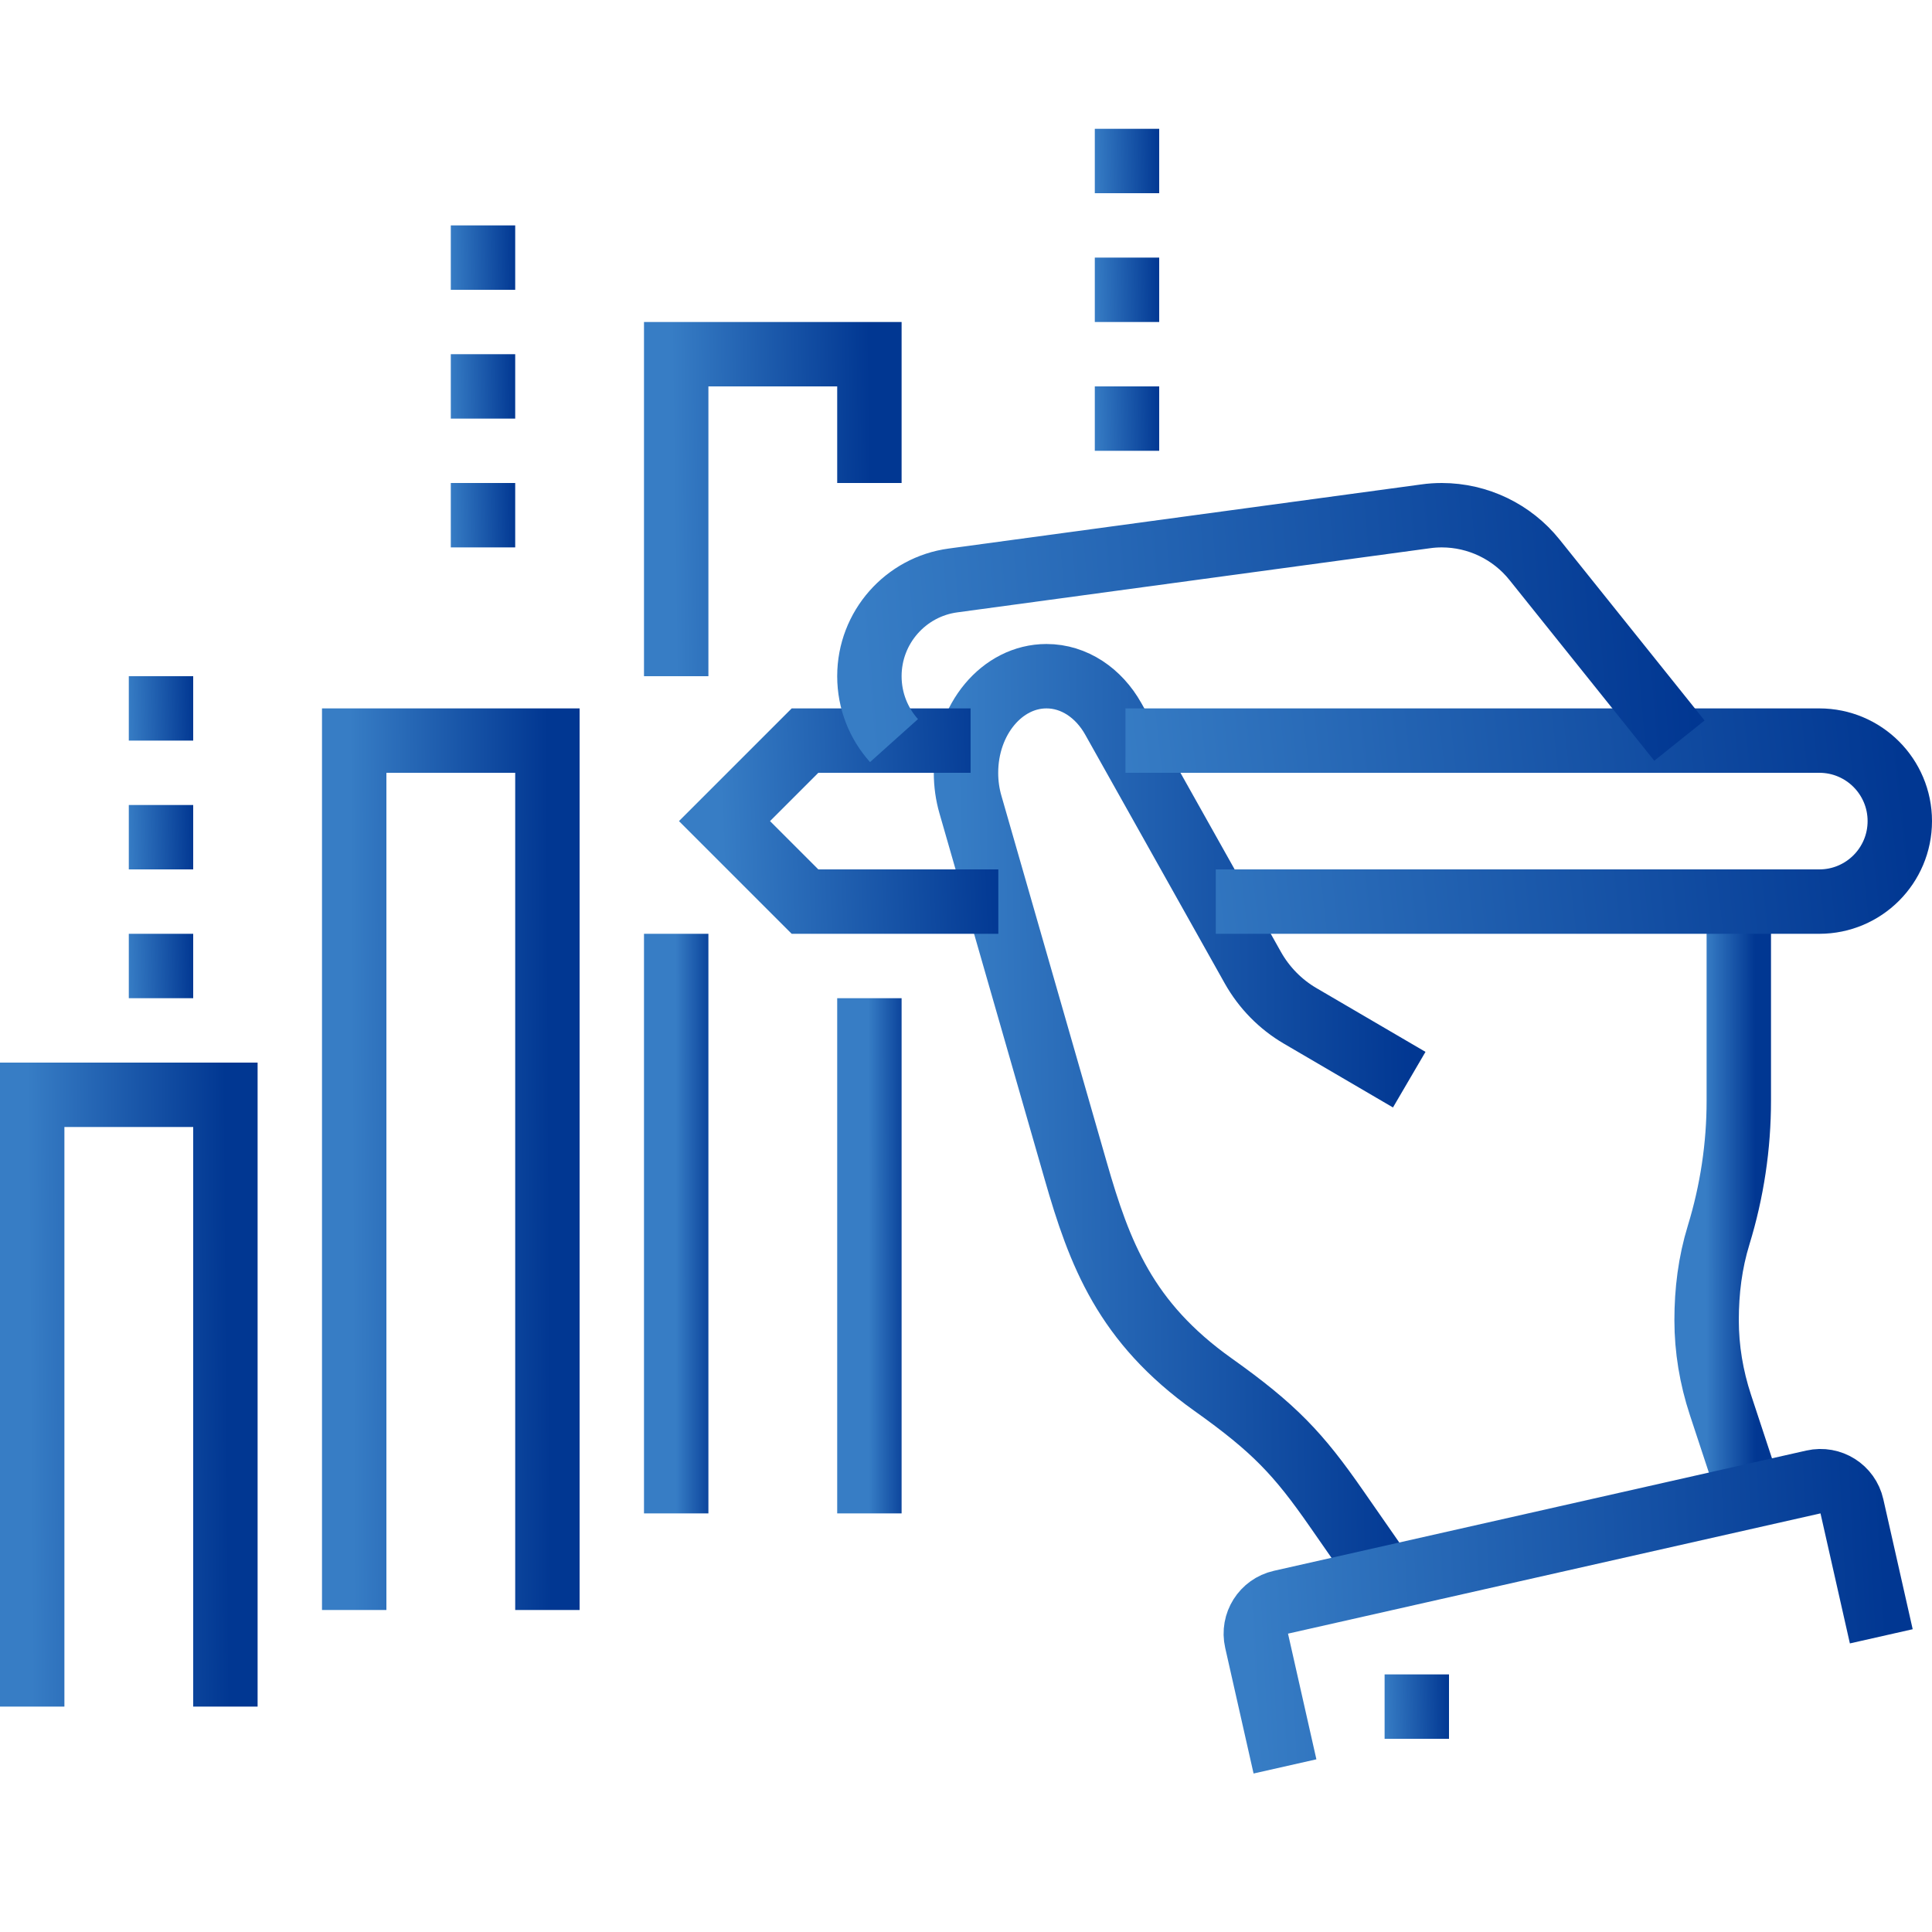<?xml version="1.0" encoding="UTF-8" standalone="no"?><svg width="48" height="48" viewBox="0 0 48 48" fill="none" xmlns="http://www.w3.org/2000/svg">
<path d="M43.6 37.5L42.743 34.902C42.518 34.219 42.4 33.51 42.4 32.8C42.4 32.078 42.487 31.373 42.699 30.684C43.031 29.601 43.201 28.474 43.2 27.341V22.4" stroke="url(#paint0_linear_245_537)" stroke-width="1.6" stroke-miterlimit="10"/>
<path d="M34.4 39.2L33.203 37.479C32.261 36.123 31.664 35.486 30.137 34.4C27.961 32.853 27.318 31.153 26.725 29.086L24.109 19.984C24.038 19.738 24 19.474 24 19.2C24 17.874 24.895 16.8 26 16.8C26.69 16.8 27.299 17.22 27.658 17.858L31.127 24.042C31.406 24.538 31.811 24.952 32.302 25.239L35.012 26.824" stroke="url(#paint1_linear_245_537)" stroke-width="1.6" stroke-miterlimit="10"/>
<path d="M24.114 18.4H20L18 20.4L20 22.4H24.803" stroke="url(#paint2_linear_245_537)" stroke-width="1.6" stroke-miterlimit="10"/>
<path d="M30.206 22.4H45.2C46.305 22.4 47.2 21.505 47.2 20.4C47.2 19.295 46.305 18.4 45.2 18.4H27.962" stroke="url(#paint3_linear_245_537)" stroke-width="1.6" stroke-miterlimit="10"/>
<path d="M31.925 43.886L31.22 40.764C31.122 40.333 31.393 39.905 31.824 39.807L45.054 36.819C45.485 36.722 45.913 36.992 46.01 37.423L46.74 40.654" stroke="url(#paint4_linear_245_537)" stroke-width="1.6" stroke-miterlimit="10"/>
<path d="M36 41.6H34.4V43.2H36V41.6Z" fill="url(#paint5_linear_245_537)"/>
<path d="M4.8 23.2H3.2V24.8H4.8V23.2Z" fill="url(#paint6_linear_245_537)"/>
<path d="M4.8 20H3.2V21.6H4.8V20Z" fill="url(#paint7_linear_245_537)"/>
<path d="M4.8 16.8H3.2V18.4H4.8V16.8Z" fill="url(#paint8_linear_245_537)"/>
<path d="M0.8 42.4V27.2H5.6V42.4" stroke="url(#paint9_linear_245_537)" stroke-width="1.6" stroke-miterlimit="10"/>
<path d="M8.8 40V18.4H13.6V40" stroke="url(#paint10_linear_245_537)" stroke-width="1.6" stroke-miterlimit="10"/>
<path d="M21.6 24.8V37.6" stroke="url(#paint11_linear_245_537)" stroke-width="1.6" stroke-miterlimit="10"/>
<path d="M16.8 16.8V8.8H21.6V12" stroke="url(#paint12_linear_245_537)" stroke-width="1.6" stroke-miterlimit="10"/>
<path d="M16.8 37.6V23.2" stroke="url(#paint13_linear_245_537)" stroke-width="1.6" stroke-miterlimit="10"/>
<path d="M12.8 12H11.2V13.6H12.8V12Z" fill="url(#paint14_linear_245_537)"/>
<path d="M12.8 8.8H11.2V10.4H12.8V8.8Z" fill="url(#paint15_linear_245_537)"/>
<path d="M12.8 5.6H11.2V7.2H12.8V5.6Z" fill="url(#paint16_linear_245_537)"/>
<path d="M28.8 9.6H27.2V11.2H28.8V9.6Z" fill="url(#paint17_linear_245_537)"/>
<path d="M28.8 6.4H27.2V8H28.8V6.4Z" fill="url(#paint18_linear_245_537)"/>
<path d="M28.8 3.2H27.2V4.8H28.8V3.2Z" fill="url(#paint19_linear_245_537)"/>
<path d="M22.211 18.4C21.831 17.976 21.6 17.415 21.6 16.8C21.6 15.583 22.506 14.577 23.679 14.421L35.42 12.828C35.553 12.809 35.687 12.8 35.821 12.8C36.718 12.801 37.566 13.209 38.126 13.909L41.725 18.4" stroke="url(#paint20_linear_245_537)" stroke-width="1.6" stroke-miterlimit="10"/>
<defs>
<linearGradient id="paint0_linear_245_537" x1="42.4" y1="37.5" x2="43.628" y2="37.498" gradientUnits="userSpaceOnUse">
<stop stop-color="#377DC5"/>
<stop offset="1" stop-color="#013792"/>
</linearGradient>
<linearGradient id="paint1_linear_245_537" x1="24" y1="39.2" x2="35.265" y2="39.072" gradientUnits="userSpaceOnUse">
<stop stop-color="#377DC5"/>
<stop offset="1" stop-color="#013792"/>
</linearGradient>
<linearGradient id="paint2_linear_245_537" x1="18" y1="22.4" x2="24.95" y2="22.127" gradientUnits="userSpaceOnUse">
<stop stop-color="#377DC5"/>
<stop offset="1" stop-color="#013792"/>
</linearGradient>
<linearGradient id="paint3_linear_245_537" x1="27.962" y1="22.4" x2="47.404" y2="20.239" gradientUnits="userSpaceOnUse">
<stop stop-color="#377DC5"/>
<stop offset="1" stop-color="#013792"/>
</linearGradient>
<linearGradient id="paint4_linear_245_537" x1="31.2" y1="43.886" x2="47.058" y2="43.082" gradientUnits="userSpaceOnUse">
<stop stop-color="#377DC5"/>
<stop offset="1" stop-color="#013792"/>
</linearGradient>
<linearGradient id="paint5_linear_245_537" x1="34.4" y1="43.2" x2="36.036" y2="43.162" gradientUnits="userSpaceOnUse">
<stop stop-color="#377DC5"/>
<stop offset="1" stop-color="#013792"/>
</linearGradient>
<linearGradient id="paint6_linear_245_537" x1="3.2" y1="24.8" x2="4.836" y2="24.762" gradientUnits="userSpaceOnUse">
<stop stop-color="#377DC5"/>
<stop offset="1" stop-color="#013792"/>
</linearGradient>
<linearGradient id="paint7_linear_245_537" x1="3.2" y1="21.6" x2="4.836" y2="21.562" gradientUnits="userSpaceOnUse">
<stop stop-color="#377DC5"/>
<stop offset="1" stop-color="#013792"/>
</linearGradient>
<linearGradient id="paint8_linear_245_537" x1="3.2" y1="18.4" x2="4.836" y2="18.362" gradientUnits="userSpaceOnUse">
<stop stop-color="#377DC5"/>
<stop offset="1" stop-color="#013792"/>
</linearGradient>
<linearGradient id="paint9_linear_245_537" x1="0.8" y1="42.4" x2="5.711" y2="42.364" gradientUnits="userSpaceOnUse">
<stop stop-color="#377DC5"/>
<stop offset="1" stop-color="#013792"/>
</linearGradient>
<linearGradient id="paint10_linear_245_537" x1="8.8" y1="40" x2="13.711" y2="39.975" gradientUnits="userSpaceOnUse">
<stop stop-color="#377DC5"/>
<stop offset="1" stop-color="#013792"/>
</linearGradient>
<linearGradient id="paint11_linear_245_537" x1="21.6" y1="37.6" x2="22.623" y2="37.598" gradientUnits="userSpaceOnUse">
<stop stop-color="#377DC5"/>
<stop offset="1" stop-color="#013792"/>
</linearGradient>
<linearGradient id="paint12_linear_245_537" x1="16.8" y1="16.8" x2="21.71" y2="16.732" gradientUnits="userSpaceOnUse">
<stop stop-color="#377DC5"/>
<stop offset="1" stop-color="#013792"/>
</linearGradient>
<linearGradient id="paint13_linear_245_537" x1="16.8" y1="37.6" x2="17.823" y2="37.599" gradientUnits="userSpaceOnUse">
<stop stop-color="#377DC5"/>
<stop offset="1" stop-color="#013792"/>
</linearGradient>
<linearGradient id="paint14_linear_245_537" x1="11.2" y1="13.6" x2="12.836" y2="13.562" gradientUnits="userSpaceOnUse">
<stop stop-color="#377DC5"/>
<stop offset="1" stop-color="#013792"/>
</linearGradient>
<linearGradient id="paint15_linear_245_537" x1="11.2" y1="10.4" x2="12.836" y2="10.362" gradientUnits="userSpaceOnUse">
<stop stop-color="#377DC5"/>
<stop offset="1" stop-color="#013792"/>
</linearGradient>
<linearGradient id="paint16_linear_245_537" x1="11.2" y1="7.2" x2="12.836" y2="7.162" gradientUnits="userSpaceOnUse">
<stop stop-color="#377DC5"/>
<stop offset="1" stop-color="#013792"/>
</linearGradient>
<linearGradient id="paint17_linear_245_537" x1="27.2" y1="11.2" x2="28.836" y2="11.162" gradientUnits="userSpaceOnUse">
<stop stop-color="#377DC5"/>
<stop offset="1" stop-color="#013792"/>
</linearGradient>
<linearGradient id="paint18_linear_245_537" x1="27.2" y1="8" x2="28.836" y2="7.962" gradientUnits="userSpaceOnUse">
<stop stop-color="#377DC5"/>
<stop offset="1" stop-color="#013792"/>
</linearGradient>
<linearGradient id="paint19_linear_245_537" x1="27.2" y1="4.8" x2="28.836" y2="4.762" gradientUnits="userSpaceOnUse">
<stop stop-color="#377DC5"/>
<stop offset="1" stop-color="#013792"/>
</linearGradient>
<linearGradient id="paint20_linear_245_537" x1="21.6" y1="18.4" x2="42.049" y2="16.701" gradientUnits="userSpaceOnUse">
<stop stop-color="#377DC5"/>
<stop offset="1" stop-color="#013792"/>
</linearGradient>
</defs>
</svg>
